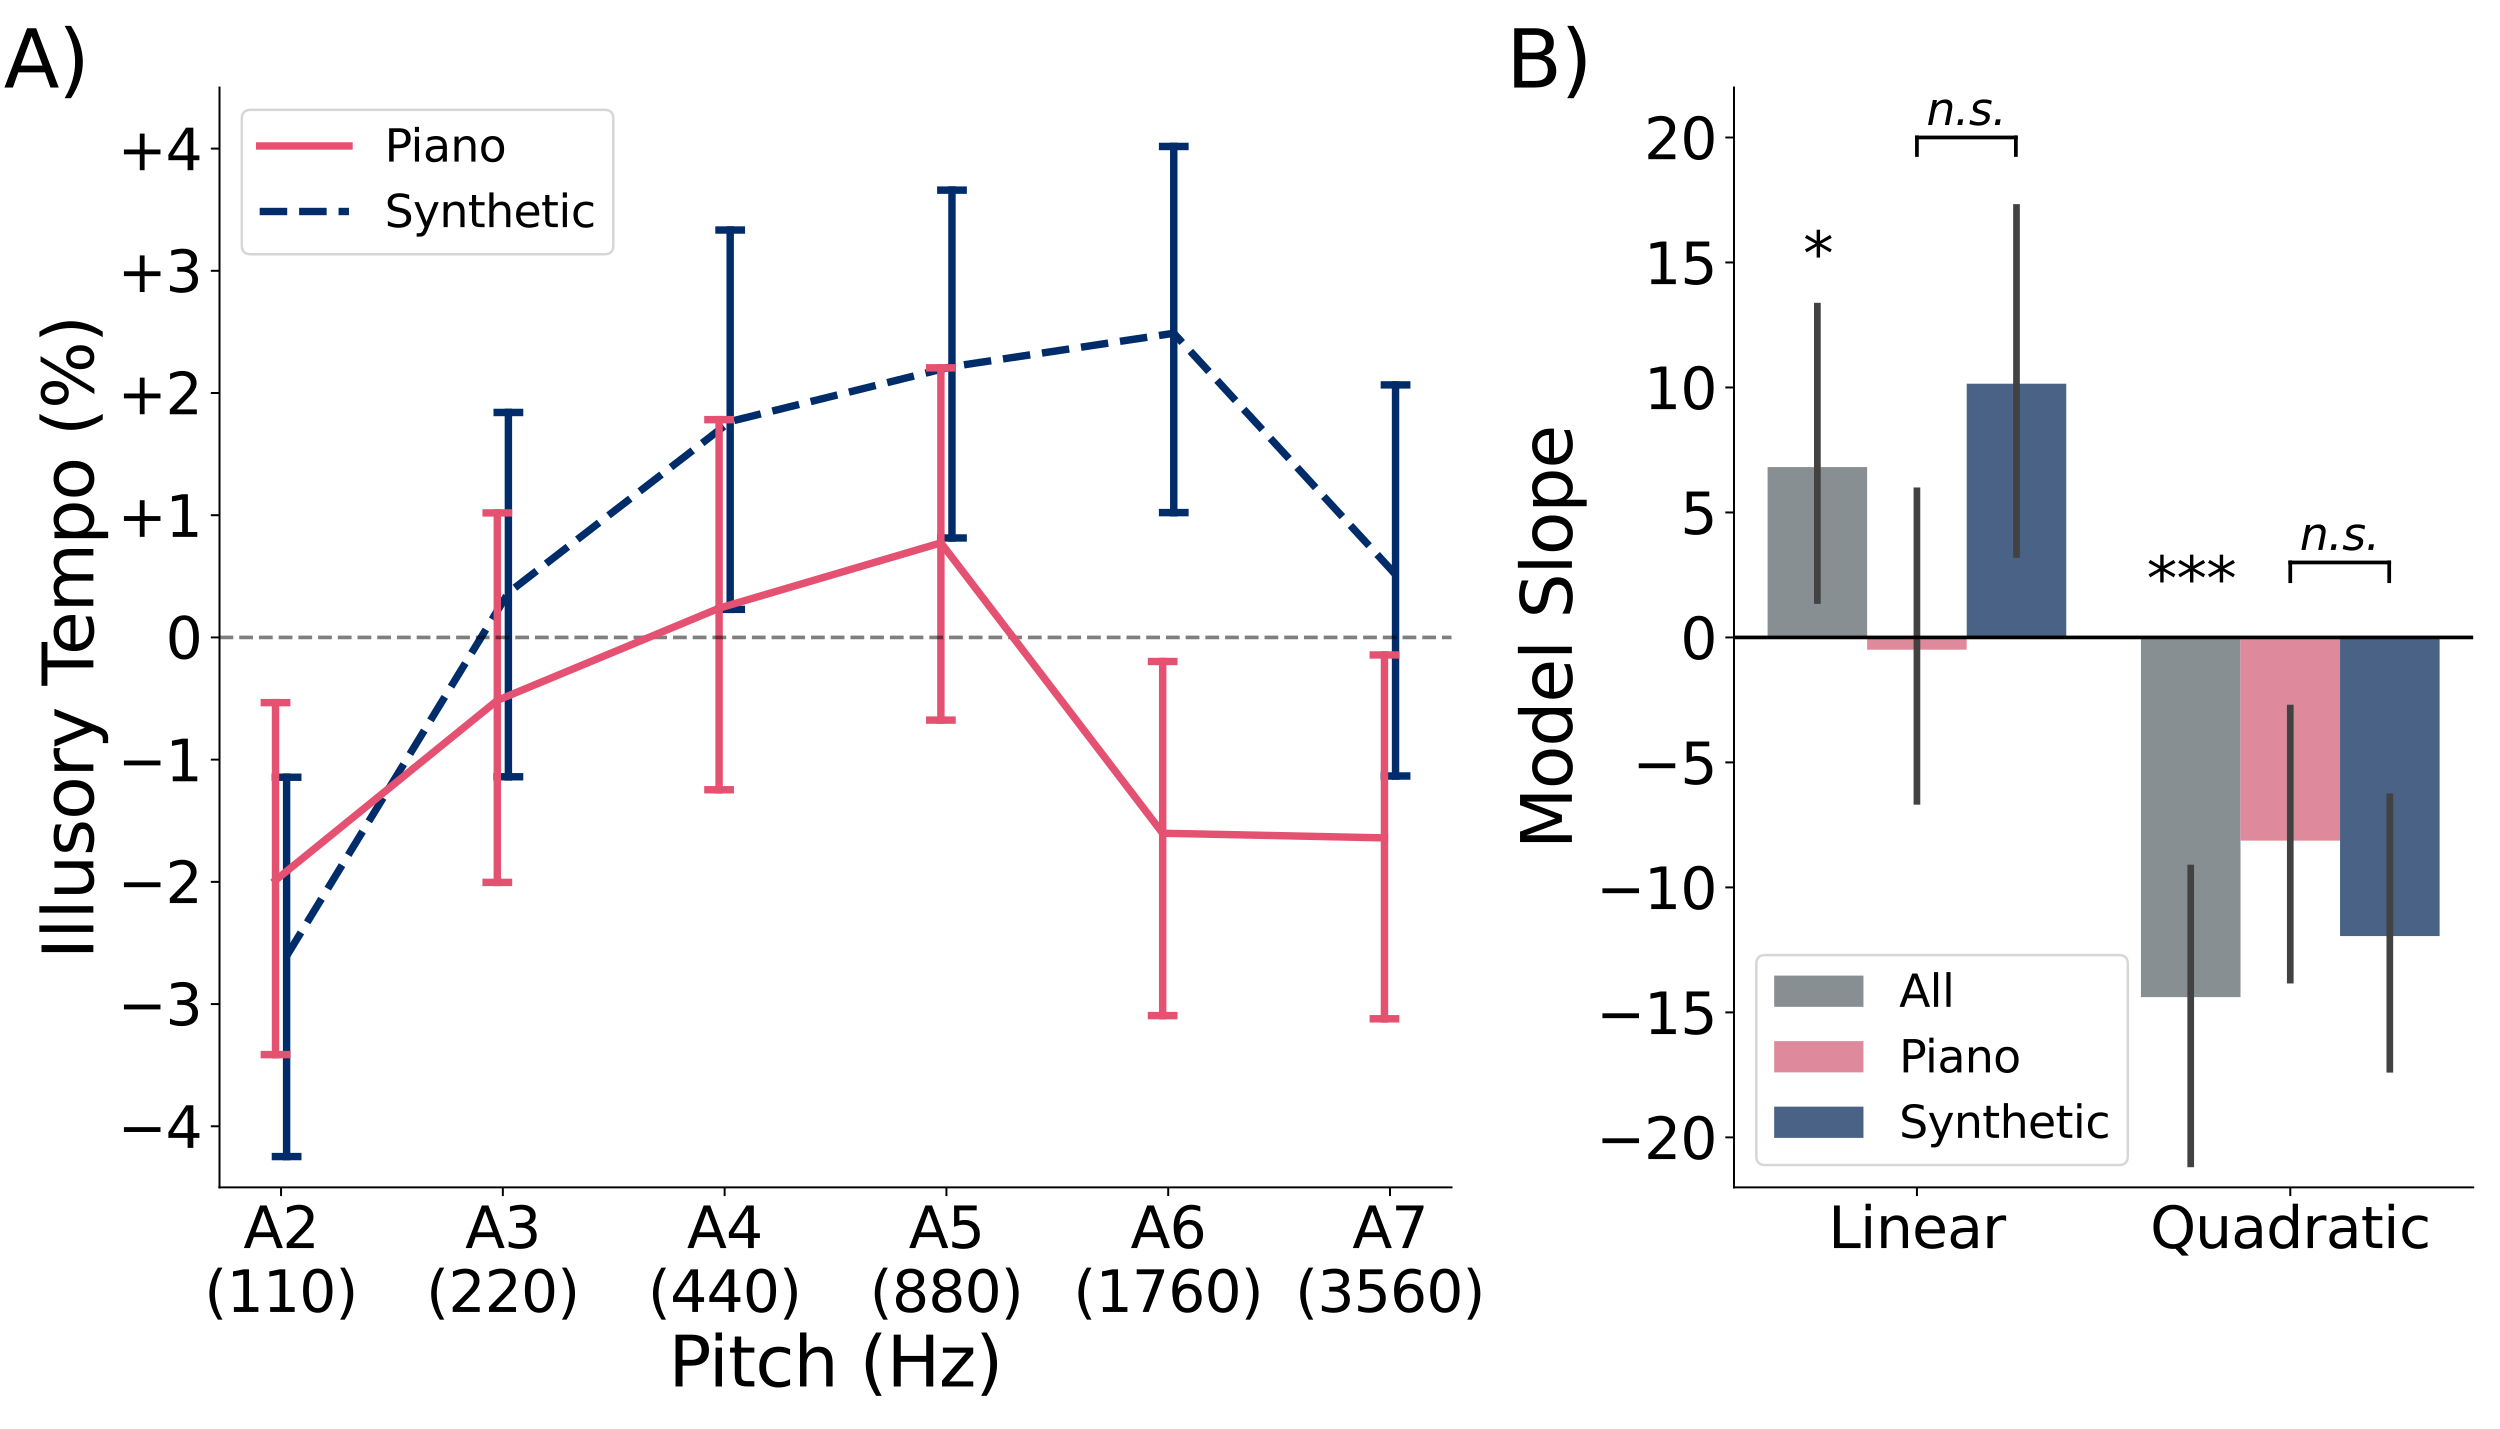 <?xml version="1.0" encoding="utf-8" standalone="no"?>
<!DOCTYPE svg PUBLIC "-//W3C//DTD SVG 1.1//EN"
  "http://www.w3.org/Graphics/SVG/1.1/DTD/svg11.dtd">
<svg xmlns:xlink="http://www.w3.org/1999/xlink" width="1008pt" height="576pt" viewBox="0 0 1008 576" xmlns="http://www.w3.org/2000/svg" version="1.1">
 <defs>
  <style type="text/css">*{stroke-linejoin: round; stroke-linecap: butt}</style>
 </defs>
 <g id="figure_1">
  <g id="patch_1">
   <path d="M 0 576 
L 1008 576 
L 1008 0 
L 0 0 
z
" style="fill: #ffffff"/>
  </g>
  <g id="axes_1">
   <g id="patch_2">
    <path d="M 88.506 478.744 
L 585.264 478.744 
L 585.264 35.28 
L 88.506 35.28 
z
" style="fill: #ffffff"/>
   </g>
   <g id="line2d_1">
    <path d="M 115.557 385.444 
L 204.983 238.971 
L 294.408 169.941 
L 383.833 147.812 
L 473.258 134.369 
L 562.684 231.65 
" clip-path="url(#p91f07d9243)" style="fill: none; stroke-dasharray: 11.1,4.8; stroke-dashoffset: 0; stroke: #002c6a; stroke-width: 3"/>
   </g>
   <g id="LineCollection_1">
    <path d="M 115.557 466.327 
L 115.557 313.384 
" clip-path="url(#p91f07d9243)" style="fill: none; stroke: #002c6a; stroke-width: 3; stroke-linecap: square"/>
    <path d="M 204.983 313.194 
L 204.983 166.301 
" clip-path="url(#p91f07d9243)" style="fill: none; stroke: #002c6a; stroke-width: 3; stroke-linecap: square"/>
    <path d="M 294.408 245.693 
L 294.408 92.752 
" clip-path="url(#p91f07d9243)" style="fill: none; stroke: #002c6a; stroke-width: 3; stroke-linecap: square"/>
    <path d="M 383.833 216.911 
L 383.833 76.656 
" clip-path="url(#p91f07d9243)" style="fill: none; stroke: #002c6a; stroke-width: 3; stroke-linecap: square"/>
    <path d="M 473.258 206.673 
L 473.258 59.059 
" clip-path="url(#p91f07d9243)" style="fill: none; stroke: #002c6a; stroke-width: 3; stroke-linecap: square"/>
    <path d="M 562.684 312.889 
L 562.684 155.189 
" clip-path="url(#p91f07d9243)" style="fill: none; stroke: #002c6a; stroke-width: 3; stroke-linecap: square"/>
   </g>
   <g id="line2d_2">
    <defs>
     <path id="m2a148c575a" d="M 6 0 
L -6 -0 
" style="stroke: #002c6a; stroke-width: 3"/>
    </defs>
    <g clip-path="url(#p91f07d9243)">
     <use xlink:href="#m2a148c575a" x="115.557" y="466.327" style="fill: #002c6a; stroke: #002c6a; stroke-width: 3"/>
     <use xlink:href="#m2a148c575a" x="204.983" y="313.194" style="fill: #002c6a; stroke: #002c6a; stroke-width: 3"/>
     <use xlink:href="#m2a148c575a" x="294.408" y="245.693" style="fill: #002c6a; stroke: #002c6a; stroke-width: 3"/>
     <use xlink:href="#m2a148c575a" x="383.833" y="216.911" style="fill: #002c6a; stroke: #002c6a; stroke-width: 3"/>
     <use xlink:href="#m2a148c575a" x="473.258" y="206.673" style="fill: #002c6a; stroke: #002c6a; stroke-width: 3"/>
     <use xlink:href="#m2a148c575a" x="562.684" y="312.889" style="fill: #002c6a; stroke: #002c6a; stroke-width: 3"/>
    </g>
   </g>
   <g id="line2d_3">
    <g clip-path="url(#p91f07d9243)">
     <use xlink:href="#m2a148c575a" x="115.557" y="313.384" style="fill: #002c6a; stroke: #002c6a; stroke-width: 3"/>
     <use xlink:href="#m2a148c575a" x="204.983" y="166.301" style="fill: #002c6a; stroke: #002c6a; stroke-width: 3"/>
     <use xlink:href="#m2a148c575a" x="294.408" y="92.752" style="fill: #002c6a; stroke: #002c6a; stroke-width: 3"/>
     <use xlink:href="#m2a148c575a" x="383.833" y="76.656" style="fill: #002c6a; stroke: #002c6a; stroke-width: 3"/>
     <use xlink:href="#m2a148c575a" x="473.258" y="59.059" style="fill: #002c6a; stroke: #002c6a; stroke-width: 3"/>
     <use xlink:href="#m2a148c575a" x="562.684" y="155.189" style="fill: #002c6a; stroke: #002c6a; stroke-width: 3"/>
    </g>
   </g>
   <g id="line2d_4"/>
   <g id="matplotlib.axis_1">
    <g id="xtick_1">
     <g id="line2d_5">
      <defs>
       <path id="m7adbbd55f6" d="M 0 0 
L 0 3.5 
" style="stroke: #000000; stroke-width: 0.8"/>
      </defs>
      <g>
       <use xlink:href="#m7adbbd55f6" x="113.322" y="478.744" style="stroke: #000000; stroke-width: 0.8"/>
      </g>
     </g>
     <g id="text_1">
      <!-- A2 -->
      <g transform="translate(98.138 503.22) scale(0.23 -0.23)">
       <defs>
        <path id="DejaVuSans-41" d="M 2188 4044 
L 1331 1722 
L 3047 1722 
L 2188 4044 
z
M 1831 4666 
L 2547 4666 
L 4325 0 
L 3669 0 
L 3244 1197 
L 1141 1197 
L 716 0 
L 50 0 
L 1831 4666 
z
" transform="scale(0.016)"/>
        <path id="DejaVuSans-32" d="M 1228 531 
L 3431 531 
L 3431 0 
L 469 0 
L 469 531 
Q 828 903 1448 1529 
Q 2069 2156 2228 2338 
Q 2531 2678 2651 2914 
Q 2772 3150 2772 3378 
Q 2772 3750 2511 3984 
Q 2250 4219 1831 4219 
Q 1534 4219 1204 4116 
Q 875 4013 500 3803 
L 500 4441 
Q 881 4594 1212 4672 
Q 1544 4750 1819 4750 
Q 2544 4750 2975 4387 
Q 3406 4025 3406 3419 
Q 3406 3131 3298 2873 
Q 3191 2616 2906 2266 
Q 2828 2175 2409 1742 
Q 1991 1309 1228 531 
z
" transform="scale(0.016)"/>
       </defs>
       <use xlink:href="#DejaVuSans-41"/>
       <use xlink:href="#DejaVuSans-32" x="68.408"/>
      </g>
      <!-- (110) -->
      <g transform="translate(82.397 528.975) scale(0.23 -0.23)">
       <defs>
        <path id="DejaVuSans-28" d="M 1984 4856 
Q 1566 4138 1362 3434 
Q 1159 2731 1159 2009 
Q 1159 1288 1364 580 
Q 1569 -128 1984 -844 
L 1484 -844 
Q 1016 -109 783 600 
Q 550 1309 550 2009 
Q 550 2706 781 3412 
Q 1013 4119 1484 4856 
L 1984 4856 
z
" transform="scale(0.016)"/>
        <path id="DejaVuSans-31" d="M 794 531 
L 1825 531 
L 1825 4091 
L 703 3866 
L 703 4441 
L 1819 4666 
L 2450 4666 
L 2450 531 
L 3481 531 
L 3481 0 
L 794 0 
L 794 531 
z
" transform="scale(0.016)"/>
        <path id="DejaVuSans-30" d="M 2034 4250 
Q 1547 4250 1301 3770 
Q 1056 3291 1056 2328 
Q 1056 1369 1301 889 
Q 1547 409 2034 409 
Q 2525 409 2770 889 
Q 3016 1369 3016 2328 
Q 3016 3291 2770 3770 
Q 2525 4250 2034 4250 
z
M 2034 4750 
Q 2819 4750 3233 4129 
Q 3647 3509 3647 2328 
Q 3647 1150 3233 529 
Q 2819 -91 2034 -91 
Q 1250 -91 836 529 
Q 422 1150 422 2328 
Q 422 3509 836 4129 
Q 1250 4750 2034 4750 
z
" transform="scale(0.016)"/>
        <path id="DejaVuSans-29" d="M 513 4856 
L 1013 4856 
Q 1481 4119 1714 3412 
Q 1947 2706 1947 2009 
Q 1947 1309 1714 600 
Q 1481 -109 1013 -844 
L 513 -844 
Q 928 -128 1133 580 
Q 1338 1288 1338 2009 
Q 1338 2731 1133 3434 
Q 928 4138 513 4856 
z
" transform="scale(0.016)"/>
       </defs>
       <use xlink:href="#DejaVuSans-28"/>
       <use xlink:href="#DejaVuSans-31" x="39.014"/>
       <use xlink:href="#DejaVuSans-31" x="102.637"/>
       <use xlink:href="#DejaVuSans-30" x="166.26"/>
       <use xlink:href="#DejaVuSans-29" x="229.883"/>
      </g>
     </g>
    </g>
    <g id="xtick_2">
     <g id="line2d_6">
      <g>
       <use xlink:href="#m7adbbd55f6" x="202.747" y="478.744" style="stroke: #000000; stroke-width: 0.8"/>
      </g>
     </g>
     <g id="text_2">
      <!-- A3 -->
      <g transform="translate(187.563 503.22) scale(0.23 -0.23)">
       <defs>
        <path id="DejaVuSans-33" d="M 2597 2516 
Q 3050 2419 3304 2112 
Q 3559 1806 3559 1356 
Q 3559 666 3084 287 
Q 2609 -91 1734 -91 
Q 1441 -91 1130 -33 
Q 819 25 488 141 
L 488 750 
Q 750 597 1062 519 
Q 1375 441 1716 441 
Q 2309 441 2620 675 
Q 2931 909 2931 1356 
Q 2931 1769 2642 2001 
Q 2353 2234 1838 2234 
L 1294 2234 
L 1294 2753 
L 1863 2753 
Q 2328 2753 2575 2939 
Q 2822 3125 2822 3475 
Q 2822 3834 2567 4026 
Q 2313 4219 1838 4219 
Q 1578 4219 1281 4162 
Q 984 4106 628 3988 
L 628 4550 
Q 988 4650 1302 4700 
Q 1616 4750 1894 4750 
Q 2613 4750 3031 4423 
Q 3450 4097 3450 3541 
Q 3450 3153 3228 2886 
Q 3006 2619 2597 2516 
z
" transform="scale(0.016)"/>
       </defs>
       <use xlink:href="#DejaVuSans-41"/>
       <use xlink:href="#DejaVuSans-33" x="68.408"/>
      </g>
      <!-- (220) -->
      <g transform="translate(171.823 528.975) scale(0.23 -0.23)">
       <use xlink:href="#DejaVuSans-28"/>
       <use xlink:href="#DejaVuSans-32" x="39.014"/>
       <use xlink:href="#DejaVuSans-32" x="102.637"/>
       <use xlink:href="#DejaVuSans-30" x="166.26"/>
       <use xlink:href="#DejaVuSans-29" x="229.883"/>
      </g>
     </g>
    </g>
    <g id="xtick_3">
     <g id="line2d_7">
      <g>
       <use xlink:href="#m7adbbd55f6" x="292.172" y="478.744" style="stroke: #000000; stroke-width: 0.8"/>
      </g>
     </g>
     <g id="text_3">
      <!-- A4 -->
      <g transform="translate(276.989 503.22) scale(0.23 -0.23)">
       <defs>
        <path id="DejaVuSans-34" d="M 2419 4116 
L 825 1625 
L 2419 1625 
L 2419 4116 
z
M 2253 4666 
L 3047 4666 
L 3047 1625 
L 3713 1625 
L 3713 1100 
L 3047 1100 
L 3047 0 
L 2419 0 
L 2419 1100 
L 313 1100 
L 313 1709 
L 2253 4666 
z
" transform="scale(0.016)"/>
       </defs>
       <use xlink:href="#DejaVuSans-41"/>
       <use xlink:href="#DejaVuSans-34" x="68.408"/>
      </g>
      <!-- (440) -->
      <g transform="translate(261.248 528.975) scale(0.23 -0.23)">
       <use xlink:href="#DejaVuSans-28"/>
       <use xlink:href="#DejaVuSans-34" x="39.014"/>
       <use xlink:href="#DejaVuSans-34" x="102.637"/>
       <use xlink:href="#DejaVuSans-30" x="166.26"/>
       <use xlink:href="#DejaVuSans-29" x="229.883"/>
      </g>
     </g>
    </g>
    <g id="xtick_4">
     <g id="line2d_8">
      <g>
       <use xlink:href="#m7adbbd55f6" x="381.598" y="478.744" style="stroke: #000000; stroke-width: 0.8"/>
      </g>
     </g>
     <g id="text_4">
      <!-- A5 -->
      <g transform="translate(366.414 503.22) scale(0.23 -0.23)">
       <defs>
        <path id="DejaVuSans-35" d="M 691 4666 
L 3169 4666 
L 3169 4134 
L 1269 4134 
L 1269 2991 
Q 1406 3038 1543 3061 
Q 1681 3084 1819 3084 
Q 2600 3084 3056 2656 
Q 3513 2228 3513 1497 
Q 3513 744 3044 326 
Q 2575 -91 1722 -91 
Q 1428 -91 1123 -41 
Q 819 9 494 109 
L 494 744 
Q 775 591 1075 516 
Q 1375 441 1709 441 
Q 2250 441 2565 725 
Q 2881 1009 2881 1497 
Q 2881 1984 2565 2268 
Q 2250 2553 1709 2553 
Q 1456 2553 1204 2497 
Q 953 2441 691 2322 
L 691 4666 
z
" transform="scale(0.016)"/>
       </defs>
       <use xlink:href="#DejaVuSans-41"/>
       <use xlink:href="#DejaVuSans-35" x="68.408"/>
      </g>
      <!-- (880) -->
      <g transform="translate(350.673 528.975) scale(0.23 -0.23)">
       <defs>
        <path id="DejaVuSans-38" d="M 2034 2216 
Q 1584 2216 1326 1975 
Q 1069 1734 1069 1313 
Q 1069 891 1326 650 
Q 1584 409 2034 409 
Q 2484 409 2743 651 
Q 3003 894 3003 1313 
Q 3003 1734 2745 1975 
Q 2488 2216 2034 2216 
z
M 1403 2484 
Q 997 2584 770 2862 
Q 544 3141 544 3541 
Q 544 4100 942 4425 
Q 1341 4750 2034 4750 
Q 2731 4750 3128 4425 
Q 3525 4100 3525 3541 
Q 3525 3141 3298 2862 
Q 3072 2584 2669 2484 
Q 3125 2378 3379 2068 
Q 3634 1759 3634 1313 
Q 3634 634 3220 271 
Q 2806 -91 2034 -91 
Q 1263 -91 848 271 
Q 434 634 434 1313 
Q 434 1759 690 2068 
Q 947 2378 1403 2484 
z
M 1172 3481 
Q 1172 3119 1398 2916 
Q 1625 2713 2034 2713 
Q 2441 2713 2670 2916 
Q 2900 3119 2900 3481 
Q 2900 3844 2670 4047 
Q 2441 4250 2034 4250 
Q 1625 4250 1398 4047 
Q 1172 3844 1172 3481 
z
" transform="scale(0.016)"/>
       </defs>
       <use xlink:href="#DejaVuSans-28"/>
       <use xlink:href="#DejaVuSans-38" x="39.014"/>
       <use xlink:href="#DejaVuSans-38" x="102.637"/>
       <use xlink:href="#DejaVuSans-30" x="166.26"/>
       <use xlink:href="#DejaVuSans-29" x="229.883"/>
      </g>
     </g>
    </g>
    <g id="xtick_5">
     <g id="line2d_9">
      <g>
       <use xlink:href="#m7adbbd55f6" x="471.023" y="478.744" style="stroke: #000000; stroke-width: 0.8"/>
      </g>
     </g>
     <g id="text_5">
      <!-- A6 -->
      <g transform="translate(455.839 503.22) scale(0.23 -0.23)">
       <defs>
        <path id="DejaVuSans-36" d="M 2113 2584 
Q 1688 2584 1439 2293 
Q 1191 2003 1191 1497 
Q 1191 994 1439 701 
Q 1688 409 2113 409 
Q 2538 409 2786 701 
Q 3034 994 3034 1497 
Q 3034 2003 2786 2293 
Q 2538 2584 2113 2584 
z
M 3366 4563 
L 3366 3988 
Q 3128 4100 2886 4159 
Q 2644 4219 2406 4219 
Q 1781 4219 1451 3797 
Q 1122 3375 1075 2522 
Q 1259 2794 1537 2939 
Q 1816 3084 2150 3084 
Q 2853 3084 3261 2657 
Q 3669 2231 3669 1497 
Q 3669 778 3244 343 
Q 2819 -91 2113 -91 
Q 1303 -91 875 529 
Q 447 1150 447 2328 
Q 447 3434 972 4092 
Q 1497 4750 2381 4750 
Q 2619 4750 2861 4703 
Q 3103 4656 3366 4563 
z
" transform="scale(0.016)"/>
       </defs>
       <use xlink:href="#DejaVuSans-41"/>
       <use xlink:href="#DejaVuSans-36" x="68.408"/>
      </g>
      <!-- (1760) -->
      <g transform="translate(432.782 528.975) scale(0.23 -0.23)">
       <defs>
        <path id="DejaVuSans-37" d="M 525 4666 
L 3525 4666 
L 3525 4397 
L 1831 0 
L 1172 0 
L 2766 4134 
L 525 4134 
L 525 4666 
z
" transform="scale(0.016)"/>
       </defs>
       <use xlink:href="#DejaVuSans-28"/>
       <use xlink:href="#DejaVuSans-31" x="39.014"/>
       <use xlink:href="#DejaVuSans-37" x="102.637"/>
       <use xlink:href="#DejaVuSans-36" x="166.26"/>
       <use xlink:href="#DejaVuSans-30" x="229.883"/>
       <use xlink:href="#DejaVuSans-29" x="293.506"/>
      </g>
     </g>
    </g>
    <g id="xtick_6">
     <g id="line2d_10">
      <g>
       <use xlink:href="#m7adbbd55f6" x="560.448" y="478.744" style="stroke: #000000; stroke-width: 0.8"/>
      </g>
     </g>
     <g id="text_6">
      <!-- A7 -->
      <g transform="translate(545.265 503.22) scale(0.23 -0.23)">
       <use xlink:href="#DejaVuSans-41"/>
       <use xlink:href="#DejaVuSans-37" x="68.408"/>
      </g>
      <!-- (3560) -->
      <g transform="translate(522.207 528.975) scale(0.23 -0.23)">
       <use xlink:href="#DejaVuSans-28"/>
       <use xlink:href="#DejaVuSans-33" x="39.014"/>
       <use xlink:href="#DejaVuSans-35" x="102.637"/>
       <use xlink:href="#DejaVuSans-36" x="166.26"/>
       <use xlink:href="#DejaVuSans-30" x="229.883"/>
       <use xlink:href="#DejaVuSans-29" x="293.506"/>
      </g>
     </g>
    </g>
    <g id="text_7">
     <!-- Pitch (Hz) -->
     <g transform="translate(269.56 559.034) scale(0.28 -0.28)">
      <defs>
       <path id="DejaVuSans-50" d="M 1259 4147 
L 1259 2394 
L 2053 2394 
Q 2494 2394 2734 2622 
Q 2975 2850 2975 3272 
Q 2975 3691 2734 3919 
Q 2494 4147 2053 4147 
L 1259 4147 
z
M 628 4666 
L 2053 4666 
Q 2838 4666 3239 4311 
Q 3641 3956 3641 3272 
Q 3641 2581 3239 2228 
Q 2838 1875 2053 1875 
L 1259 1875 
L 1259 0 
L 628 0 
L 628 4666 
z
" transform="scale(0.016)"/>
       <path id="DejaVuSans-69" d="M 603 3500 
L 1178 3500 
L 1178 0 
L 603 0 
L 603 3500 
z
M 603 4863 
L 1178 4863 
L 1178 4134 
L 603 4134 
L 603 4863 
z
" transform="scale(0.016)"/>
       <path id="DejaVuSans-74" d="M 1172 4494 
L 1172 3500 
L 2356 3500 
L 2356 3053 
L 1172 3053 
L 1172 1153 
Q 1172 725 1289 603 
Q 1406 481 1766 481 
L 2356 481 
L 2356 0 
L 1766 0 
Q 1100 0 847 248 
Q 594 497 594 1153 
L 594 3053 
L 172 3053 
L 172 3500 
L 594 3500 
L 594 4494 
L 1172 4494 
z
" transform="scale(0.016)"/>
       <path id="DejaVuSans-63" d="M 3122 3366 
L 3122 2828 
Q 2878 2963 2633 3030 
Q 2388 3097 2138 3097 
Q 1578 3097 1268 2742 
Q 959 2388 959 1747 
Q 959 1106 1268 751 
Q 1578 397 2138 397 
Q 2388 397 2633 464 
Q 2878 531 3122 666 
L 3122 134 
Q 2881 22 2623 -34 
Q 2366 -91 2075 -91 
Q 1284 -91 818 406 
Q 353 903 353 1747 
Q 353 2603 823 3093 
Q 1294 3584 2113 3584 
Q 2378 3584 2631 3529 
Q 2884 3475 3122 3366 
z
" transform="scale(0.016)"/>
       <path id="DejaVuSans-68" d="M 3513 2113 
L 3513 0 
L 2938 0 
L 2938 2094 
Q 2938 2591 2744 2837 
Q 2550 3084 2163 3084 
Q 1697 3084 1428 2787 
Q 1159 2491 1159 1978 
L 1159 0 
L 581 0 
L 581 4863 
L 1159 4863 
L 1159 2956 
Q 1366 3272 1645 3428 
Q 1925 3584 2291 3584 
Q 2894 3584 3203 3211 
Q 3513 2838 3513 2113 
z
" transform="scale(0.016)"/>
       <path id="DejaVuSans-20" transform="scale(0.016)"/>
       <path id="DejaVuSans-48" d="M 628 4666 
L 1259 4666 
L 1259 2753 
L 3553 2753 
L 3553 4666 
L 4184 4666 
L 4184 0 
L 3553 0 
L 3553 2222 
L 1259 2222 
L 1259 0 
L 628 0 
L 628 4666 
z
" transform="scale(0.016)"/>
       <path id="DejaVuSans-7a" d="M 353 3500 
L 3084 3500 
L 3084 2975 
L 922 459 
L 3084 459 
L 3084 0 
L 275 0 
L 275 525 
L 2438 3041 
L 353 3041 
L 353 3500 
z
" transform="scale(0.016)"/>
      </defs>
      <use xlink:href="#DejaVuSans-50"/>
      <use xlink:href="#DejaVuSans-69" x="58.053"/>
      <use xlink:href="#DejaVuSans-74" x="85.836"/>
      <use xlink:href="#DejaVuSans-63" x="125.045"/>
      <use xlink:href="#DejaVuSans-68" x="180.025"/>
      <use xlink:href="#DejaVuSans-20" x="243.404"/>
      <use xlink:href="#DejaVuSans-28" x="275.191"/>
      <use xlink:href="#DejaVuSans-48" x="314.205"/>
      <use xlink:href="#DejaVuSans-7a" x="389.4"/>
      <use xlink:href="#DejaVuSans-29" x="441.891"/>
     </g>
    </g>
   </g>
   <g id="matplotlib.axis_2">
    <g id="ytick_1">
     <g id="line2d_11">
      <defs>
       <path id="m64bf6233cd" d="M 0 0 
L -3.5 0 
" style="stroke: #000000; stroke-width: 0.8"/>
      </defs>
      <g>
       <use xlink:href="#m64bf6233cd" x="88.506" y="454.107" style="stroke: #000000; stroke-width: 0.8"/>
      </g>
     </g>
     <g id="text_8">
      <!-- $-4$ -->
      <g transform="translate(47.466 462.845) scale(0.23 -0.23)">
       <defs>
        <path id="DejaVuSans-2212" d="M 678 2272 
L 4684 2272 
L 4684 1741 
L 678 1741 
L 678 2272 
z
" transform="scale(0.016)"/>
       </defs>
       <use xlink:href="#DejaVuSans-2212" transform="translate(0 0.094)"/>
       <use xlink:href="#DejaVuSans-34" transform="translate(83.789 0.094)"/>
      </g>
     </g>
    </g>
    <g id="ytick_2">
     <g id="line2d_12">
      <g>
       <use xlink:href="#m64bf6233cd" x="88.506" y="404.833" style="stroke: #000000; stroke-width: 0.8"/>
      </g>
     </g>
     <g id="text_9">
      <!-- $-3$ -->
      <g transform="translate(47.466 413.572) scale(0.23 -0.23)">
       <use xlink:href="#DejaVuSans-2212" transform="translate(0 0.781)"/>
       <use xlink:href="#DejaVuSans-33" transform="translate(83.789 0.781)"/>
      </g>
     </g>
    </g>
    <g id="ytick_3">
     <g id="line2d_13">
      <g>
       <use xlink:href="#m64bf6233cd" x="88.506" y="355.56" style="stroke: #000000; stroke-width: 0.8"/>
      </g>
     </g>
     <g id="text_10">
      <!-- $-2$ -->
      <g transform="translate(47.466 364.298) scale(0.23 -0.23)">
       <use xlink:href="#DejaVuSans-2212" transform="translate(0 0.781)"/>
       <use xlink:href="#DejaVuSans-32" transform="translate(83.789 0.781)"/>
      </g>
     </g>
    </g>
    <g id="ytick_4">
     <g id="line2d_14">
      <g>
       <use xlink:href="#m64bf6233cd" x="88.506" y="306.286" style="stroke: #000000; stroke-width: 0.8"/>
      </g>
     </g>
     <g id="text_11">
      <!-- $-1$ -->
      <g transform="translate(47.466 315.024) scale(0.23 -0.23)">
       <use xlink:href="#DejaVuSans-2212" transform="translate(0 0.094)"/>
       <use xlink:href="#DejaVuSans-31" transform="translate(83.789 0.094)"/>
      </g>
     </g>
    </g>
    <g id="ytick_5">
     <g id="line2d_15">
      <g>
       <use xlink:href="#m64bf6233cd" x="88.506" y="257.012" style="stroke: #000000; stroke-width: 0.8"/>
      </g>
     </g>
     <g id="text_12">
      <!-- $0$ -->
      <g transform="translate(66.786 265.75) scale(0.23 -0.23)">
       <use xlink:href="#DejaVuSans-30" transform="translate(0 0.781)"/>
      </g>
     </g>
    </g>
    <g id="ytick_6">
     <g id="line2d_16">
      <g>
       <use xlink:href="#m64bf6233cd" x="88.506" y="207.738" style="stroke: #000000; stroke-width: 0.8"/>
      </g>
     </g>
     <g id="text_13">
      <!-- $+1$ -->
      <g transform="translate(47.466 216.476) scale(0.23 -0.23)">
       <defs>
        <path id="DejaVuSans-2b" d="M 2944 4013 
L 2944 2272 
L 4684 2272 
L 4684 1741 
L 2944 1741 
L 2944 0 
L 2419 0 
L 2419 1741 
L 678 1741 
L 678 2272 
L 2419 2272 
L 2419 4013 
L 2944 4013 
z
" transform="scale(0.016)"/>
       </defs>
       <use xlink:href="#DejaVuSans-2b" transform="translate(0 0.094)"/>
       <use xlink:href="#DejaVuSans-31" transform="translate(83.789 0.094)"/>
      </g>
     </g>
    </g>
    <g id="ytick_7">
     <g id="line2d_17">
      <g>
       <use xlink:href="#m64bf6233cd" x="88.506" y="158.464" style="stroke: #000000; stroke-width: 0.8"/>
      </g>
     </g>
     <g id="text_14">
      <!-- $+2$ -->
      <g transform="translate(47.466 167.203) scale(0.23 -0.23)">
       <use xlink:href="#DejaVuSans-2b" transform="translate(0 0.781)"/>
       <use xlink:href="#DejaVuSans-32" transform="translate(83.789 0.781)"/>
      </g>
     </g>
    </g>
    <g id="ytick_8">
     <g id="line2d_18">
      <g>
       <use xlink:href="#m64bf6233cd" x="88.506" y="109.191" style="stroke: #000000; stroke-width: 0.8"/>
      </g>
     </g>
     <g id="text_15">
      <!-- $+3$ -->
      <g transform="translate(47.466 117.929) scale(0.23 -0.23)">
       <use xlink:href="#DejaVuSans-2b" transform="translate(0 0.781)"/>
       <use xlink:href="#DejaVuSans-33" transform="translate(83.789 0.781)"/>
      </g>
     </g>
    </g>
    <g id="ytick_9">
     <g id="line2d_19">
      <g>
       <use xlink:href="#m64bf6233cd" x="88.506" y="59.917" style="stroke: #000000; stroke-width: 0.8"/>
      </g>
     </g>
     <g id="text_16">
      <!-- $+4$ -->
      <g transform="translate(47.466 68.655) scale(0.23 -0.23)">
       <use xlink:href="#DejaVuSans-2b" transform="translate(0 0.094)"/>
       <use xlink:href="#DejaVuSans-34" transform="translate(83.789 0.094)"/>
      </g>
     </g>
    </g>
    <g id="text_17">
     <!-- Illusory Tempo (%) -->
     <g transform="translate(37.643 386.696) rotate(-90) scale(0.28 -0.28)">
      <defs>
       <path id="DejaVuSans-49" d="M 628 4666 
L 1259 4666 
L 1259 0 
L 628 0 
L 628 4666 
z
" transform="scale(0.016)"/>
       <path id="DejaVuSans-6c" d="M 603 4863 
L 1178 4863 
L 1178 0 
L 603 0 
L 603 4863 
z
" transform="scale(0.016)"/>
       <path id="DejaVuSans-75" d="M 544 1381 
L 544 3500 
L 1119 3500 
L 1119 1403 
Q 1119 906 1312 657 
Q 1506 409 1894 409 
Q 2359 409 2629 706 
Q 2900 1003 2900 1516 
L 2900 3500 
L 3475 3500 
L 3475 0 
L 2900 0 
L 2900 538 
Q 2691 219 2414 64 
Q 2138 -91 1772 -91 
Q 1169 -91 856 284 
Q 544 659 544 1381 
z
M 1991 3584 
L 1991 3584 
z
" transform="scale(0.016)"/>
       <path id="DejaVuSans-73" d="M 2834 3397 
L 2834 2853 
Q 2591 2978 2328 3040 
Q 2066 3103 1784 3103 
Q 1356 3103 1142 2972 
Q 928 2841 928 2578 
Q 928 2378 1081 2264 
Q 1234 2150 1697 2047 
L 1894 2003 
Q 2506 1872 2764 1633 
Q 3022 1394 3022 966 
Q 3022 478 2636 193 
Q 2250 -91 1575 -91 
Q 1294 -91 989 -36 
Q 684 19 347 128 
L 347 722 
Q 666 556 975 473 
Q 1284 391 1588 391 
Q 1994 391 2212 530 
Q 2431 669 2431 922 
Q 2431 1156 2273 1281 
Q 2116 1406 1581 1522 
L 1381 1569 
Q 847 1681 609 1914 
Q 372 2147 372 2553 
Q 372 3047 722 3315 
Q 1072 3584 1716 3584 
Q 2034 3584 2315 3537 
Q 2597 3491 2834 3397 
z
" transform="scale(0.016)"/>
       <path id="DejaVuSans-6f" d="M 1959 3097 
Q 1497 3097 1228 2736 
Q 959 2375 959 1747 
Q 959 1119 1226 758 
Q 1494 397 1959 397 
Q 2419 397 2687 759 
Q 2956 1122 2956 1747 
Q 2956 2369 2687 2733 
Q 2419 3097 1959 3097 
z
M 1959 3584 
Q 2709 3584 3137 3096 
Q 3566 2609 3566 1747 
Q 3566 888 3137 398 
Q 2709 -91 1959 -91 
Q 1206 -91 779 398 
Q 353 888 353 1747 
Q 353 2609 779 3096 
Q 1206 3584 1959 3584 
z
" transform="scale(0.016)"/>
       <path id="DejaVuSans-72" d="M 2631 2963 
Q 2534 3019 2420 3045 
Q 2306 3072 2169 3072 
Q 1681 3072 1420 2755 
Q 1159 2438 1159 1844 
L 1159 0 
L 581 0 
L 581 3500 
L 1159 3500 
L 1159 2956 
Q 1341 3275 1631 3429 
Q 1922 3584 2338 3584 
Q 2397 3584 2469 3576 
Q 2541 3569 2628 3553 
L 2631 2963 
z
" transform="scale(0.016)"/>
       <path id="DejaVuSans-79" d="M 2059 -325 
Q 1816 -950 1584 -1140 
Q 1353 -1331 966 -1331 
L 506 -1331 
L 506 -850 
L 844 -850 
Q 1081 -850 1212 -737 
Q 1344 -625 1503 -206 
L 1606 56 
L 191 3500 
L 800 3500 
L 1894 763 
L 2988 3500 
L 3597 3500 
L 2059 -325 
z
" transform="scale(0.016)"/>
       <path id="DejaVuSans-54" d="M -19 4666 
L 3928 4666 
L 3928 4134 
L 2272 4134 
L 2272 0 
L 1638 0 
L 1638 4134 
L -19 4134 
L -19 4666 
z
" transform="scale(0.016)"/>
       <path id="DejaVuSans-65" d="M 3597 1894 
L 3597 1613 
L 953 1613 
Q 991 1019 1311 708 
Q 1631 397 2203 397 
Q 2534 397 2845 478 
Q 3156 559 3463 722 
L 3463 178 
Q 3153 47 2828 -22 
Q 2503 -91 2169 -91 
Q 1331 -91 842 396 
Q 353 884 353 1716 
Q 353 2575 817 3079 
Q 1281 3584 2069 3584 
Q 2775 3584 3186 3129 
Q 3597 2675 3597 1894 
z
M 3022 2063 
Q 3016 2534 2758 2815 
Q 2500 3097 2075 3097 
Q 1594 3097 1305 2825 
Q 1016 2553 972 2059 
L 3022 2063 
z
" transform="scale(0.016)"/>
       <path id="DejaVuSans-6d" d="M 3328 2828 
Q 3544 3216 3844 3400 
Q 4144 3584 4550 3584 
Q 5097 3584 5394 3201 
Q 5691 2819 5691 2113 
L 5691 0 
L 5113 0 
L 5113 2094 
Q 5113 2597 4934 2840 
Q 4756 3084 4391 3084 
Q 3944 3084 3684 2787 
Q 3425 2491 3425 1978 
L 3425 0 
L 2847 0 
L 2847 2094 
Q 2847 2600 2669 2842 
Q 2491 3084 2119 3084 
Q 1678 3084 1418 2786 
Q 1159 2488 1159 1978 
L 1159 0 
L 581 0 
L 581 3500 
L 1159 3500 
L 1159 2956 
Q 1356 3278 1631 3431 
Q 1906 3584 2284 3584 
Q 2666 3584 2933 3390 
Q 3200 3197 3328 2828 
z
" transform="scale(0.016)"/>
       <path id="DejaVuSans-70" d="M 1159 525 
L 1159 -1331 
L 581 -1331 
L 581 3500 
L 1159 3500 
L 1159 2969 
Q 1341 3281 1617 3432 
Q 1894 3584 2278 3584 
Q 2916 3584 3314 3078 
Q 3713 2572 3713 1747 
Q 3713 922 3314 415 
Q 2916 -91 2278 -91 
Q 1894 -91 1617 61 
Q 1341 213 1159 525 
z
M 3116 1747 
Q 3116 2381 2855 2742 
Q 2594 3103 2138 3103 
Q 1681 3103 1420 2742 
Q 1159 2381 1159 1747 
Q 1159 1113 1420 752 
Q 1681 391 2138 391 
Q 2594 391 2855 752 
Q 3116 1113 3116 1747 
z
" transform="scale(0.016)"/>
       <path id="DejaVuSans-25" d="M 4653 2053 
Q 4381 2053 4226 1822 
Q 4072 1591 4072 1178 
Q 4072 772 4226 539 
Q 4381 306 4653 306 
Q 4919 306 5073 539 
Q 5228 772 5228 1178 
Q 5228 1588 5073 1820 
Q 4919 2053 4653 2053 
z
M 4653 2450 
Q 5147 2450 5437 2106 
Q 5728 1763 5728 1178 
Q 5728 594 5436 251 
Q 5144 -91 4653 -91 
Q 4153 -91 3862 251 
Q 3572 594 3572 1178 
Q 3572 1766 3864 2108 
Q 4156 2450 4653 2450 
z
M 1428 4353 
Q 1159 4353 1004 4120 
Q 850 3888 850 3481 
Q 850 3069 1003 2837 
Q 1156 2606 1428 2606 
Q 1700 2606 1854 2837 
Q 2009 3069 2009 3481 
Q 2009 3884 1853 4118 
Q 1697 4353 1428 4353 
z
M 4250 4750 
L 4750 4750 
L 1831 -91 
L 1331 -91 
L 4250 4750 
z
M 1428 4750 
Q 1922 4750 2215 4408 
Q 2509 4066 2509 3481 
Q 2509 2891 2217 2550 
Q 1925 2209 1428 2209 
Q 931 2209 642 2551 
Q 353 2894 353 3481 
Q 353 4063 643 4406 
Q 934 4750 1428 4750 
z
" transform="scale(0.016)"/>
      </defs>
      <use xlink:href="#DejaVuSans-49"/>
      <use xlink:href="#DejaVuSans-6c" x="29.492"/>
      <use xlink:href="#DejaVuSans-6c" x="57.275"/>
      <use xlink:href="#DejaVuSans-75" x="85.059"/>
      <use xlink:href="#DejaVuSans-73" x="148.438"/>
      <use xlink:href="#DejaVuSans-6f" x="200.537"/>
      <use xlink:href="#DejaVuSans-72" x="261.719"/>
      <use xlink:href="#DejaVuSans-79" x="302.832"/>
      <use xlink:href="#DejaVuSans-20" x="362.012"/>
      <use xlink:href="#DejaVuSans-54" x="393.799"/>
      <use xlink:href="#DejaVuSans-65" x="437.883"/>
      <use xlink:href="#DejaVuSans-6d" x="499.406"/>
      <use xlink:href="#DejaVuSans-70" x="596.818"/>
      <use xlink:href="#DejaVuSans-6f" x="660.295"/>
      <use xlink:href="#DejaVuSans-20" x="721.477"/>
      <use xlink:href="#DejaVuSans-28" x="753.264"/>
      <use xlink:href="#DejaVuSans-25" x="792.277"/>
      <use xlink:href="#DejaVuSans-29" x="887.297"/>
     </g>
    </g>
   </g>
   <g id="LineCollection_2">
    <path d="M 111.086 425.214 
L 111.086 283.299 
" clip-path="url(#p91f07d9243)" style="fill: none; stroke: #e45171; stroke-width: 3; stroke-linecap: square"/>
    <path d="M 200.511 355.781 
L 200.511 206.797 
" clip-path="url(#p91f07d9243)" style="fill: none; stroke: #e45171; stroke-width: 3; stroke-linecap: square"/>
    <path d="M 289.937 318.434 
L 289.937 169.203 
" clip-path="url(#p91f07d9243)" style="fill: none; stroke: #e45171; stroke-width: 3; stroke-linecap: square"/>
    <path d="M 379.362 290.349 
L 379.362 148.322 
" clip-path="url(#p91f07d9243)" style="fill: none; stroke: #e45171; stroke-width: 3; stroke-linecap: square"/>
    <path d="M 468.787 409.489 
L 468.787 266.72 
" clip-path="url(#p91f07d9243)" style="fill: none; stroke: #e45171; stroke-width: 3; stroke-linecap: square"/>
    <path d="M 558.213 410.778 
L 558.213 264.088 
" clip-path="url(#p91f07d9243)" style="fill: none; stroke: #e45171; stroke-width: 3; stroke-linecap: square"/>
   </g>
   <g id="line2d_20">
    <defs>
     <path id="m1c5166b52b" d="M 6 0 
L -6 -0 
" style="stroke: #e45171; stroke-width: 3"/>
    </defs>
    <g clip-path="url(#p91f07d9243)">
     <use xlink:href="#m1c5166b52b" x="111.086" y="425.214" style="fill: #e45171; stroke: #e45171; stroke-width: 3"/>
     <use xlink:href="#m1c5166b52b" x="200.511" y="355.781" style="fill: #e45171; stroke: #e45171; stroke-width: 3"/>
     <use xlink:href="#m1c5166b52b" x="289.937" y="318.434" style="fill: #e45171; stroke: #e45171; stroke-width: 3"/>
     <use xlink:href="#m1c5166b52b" x="379.362" y="290.349" style="fill: #e45171; stroke: #e45171; stroke-width: 3"/>
     <use xlink:href="#m1c5166b52b" x="468.787" y="409.489" style="fill: #e45171; stroke: #e45171; stroke-width: 3"/>
     <use xlink:href="#m1c5166b52b" x="558.213" y="410.778" style="fill: #e45171; stroke: #e45171; stroke-width: 3"/>
    </g>
   </g>
   <g id="line2d_21">
    <g clip-path="url(#p91f07d9243)">
     <use xlink:href="#m1c5166b52b" x="111.086" y="283.299" style="fill: #e45171; stroke: #e45171; stroke-width: 3"/>
     <use xlink:href="#m1c5166b52b" x="200.511" y="206.797" style="fill: #e45171; stroke: #e45171; stroke-width: 3"/>
     <use xlink:href="#m1c5166b52b" x="289.937" y="169.203" style="fill: #e45171; stroke: #e45171; stroke-width: 3"/>
     <use xlink:href="#m1c5166b52b" x="379.362" y="148.322" style="fill: #e45171; stroke: #e45171; stroke-width: 3"/>
     <use xlink:href="#m1c5166b52b" x="468.787" y="266.72" style="fill: #e45171; stroke: #e45171; stroke-width: 3"/>
     <use xlink:href="#m1c5166b52b" x="558.213" y="264.088" style="fill: #e45171; stroke: #e45171; stroke-width: 3"/>
    </g>
   </g>
   <g id="line2d_22">
    <path d="M 88.506 257.012 
L 585.264 257.012 
" clip-path="url(#p91f07d9243)" style="fill: none; stroke-dasharray: 5.55,2.4; stroke-dashoffset: 0; stroke: #000000; stroke-opacity: 0.5; stroke-width: 1.5"/>
   </g>
   <g id="line2d_23"/>
   <g id="patch_3">
    <path d="M 88.506 478.744 
L 88.506 35.28 
" style="fill: none; stroke: #000000; stroke-width: 0.8; stroke-linejoin: miter; stroke-linecap: square"/>
   </g>
   <g id="patch_4">
    <path d="M 88.506 478.744 
L 585.264 478.744 
" style="fill: none; stroke: #000000; stroke-width: 0.8; stroke-linejoin: miter; stroke-linecap: square"/>
   </g>
   <g id="line2d_24">
    <path d="M 111.086 354.92 
L 200.511 282.393 
L 289.937 245.217 
L 379.362 218.874 
L 468.787 335.967 
L 558.213 337.839 
" clip-path="url(#p91f07d9243)" style="fill: none; stroke: #e45171; stroke-width: 3; stroke-linecap: square"/>
   </g>
   <g id="text_18">
    <!-- A) -->
    <g transform="translate(1.54 35.28) scale(0.32 -0.32)">
     <use xlink:href="#DejaVuSans-41"/>
     <use xlink:href="#DejaVuSans-29" x="68.408"/>
    </g>
   </g>
   <g id="legend_1">
    <g id="patch_5">
     <path d="M 101.106 102.521 
L 243.689 102.521 
Q 247.289 102.521 247.289 98.921 
L 247.289 47.88 
Q 247.289 44.28 243.689 44.28 
L 101.106 44.28 
Q 97.506 44.28 97.506 47.88 
L 97.506 98.921 
Q 97.506 102.521 101.106 102.521 
z
" style="fill: #ffffff; opacity: 0.8; stroke: #cccccc; stroke-linejoin: miter"/>
    </g>
    <g id="line2d_25">
     <path d="M 104.706 58.857 
L 122.706 58.857 
L 140.706 58.857 
" style="fill: none; stroke: #e45171; stroke-width: 3; stroke-linecap: square"/>
    </g>
    <g id="text_19">
     <!-- Piano -->
     <g transform="translate(155.106 65.157) scale(0.18 -0.18)">
      <defs>
       <path id="DejaVuSans-61" d="M 2194 1759 
Q 1497 1759 1228 1600 
Q 959 1441 959 1056 
Q 959 750 1161 570 
Q 1363 391 1709 391 
Q 2188 391 2477 730 
Q 2766 1069 2766 1631 
L 2766 1759 
L 2194 1759 
z
M 3341 1997 
L 3341 0 
L 2766 0 
L 2766 531 
Q 2569 213 2275 61 
Q 1981 -91 1556 -91 
Q 1019 -91 701 211 
Q 384 513 384 1019 
Q 384 1609 779 1909 
Q 1175 2209 1959 2209 
L 2766 2209 
L 2766 2266 
Q 2766 2663 2505 2880 
Q 2244 3097 1772 3097 
Q 1472 3097 1187 3025 
Q 903 2953 641 2809 
L 641 3341 
Q 956 3463 1253 3523 
Q 1550 3584 1831 3584 
Q 2591 3584 2966 3190 
Q 3341 2797 3341 1997 
z
" transform="scale(0.016)"/>
       <path id="DejaVuSans-6e" d="M 3513 2113 
L 3513 0 
L 2938 0 
L 2938 2094 
Q 2938 2591 2744 2837 
Q 2550 3084 2163 3084 
Q 1697 3084 1428 2787 
Q 1159 2491 1159 1978 
L 1159 0 
L 581 0 
L 581 3500 
L 1159 3500 
L 1159 2956 
Q 1366 3272 1645 3428 
Q 1925 3584 2291 3584 
Q 2894 3584 3203 3211 
Q 3513 2838 3513 2113 
z
" transform="scale(0.016)"/>
      </defs>
      <use xlink:href="#DejaVuSans-50"/>
      <use xlink:href="#DejaVuSans-69" x="58.053"/>
      <use xlink:href="#DejaVuSans-61" x="85.836"/>
      <use xlink:href="#DejaVuSans-6e" x="147.115"/>
      <use xlink:href="#DejaVuSans-6f" x="210.494"/>
     </g>
    </g>
    <g id="line2d_26">
     <path d="M 104.706 85.278 
L 122.706 85.278 
L 140.706 85.278 
" style="fill: none; stroke-dasharray: 11.1,4.8; stroke-dashoffset: 0; stroke: #002c6a; stroke-width: 3"/>
    </g>
    <g id="text_20">
     <!-- Synthetic -->
     <g transform="translate(155.106 91.578) scale(0.18 -0.18)">
      <defs>
       <path id="DejaVuSans-53" d="M 3425 4513 
L 3425 3897 
Q 3066 4069 2747 4153 
Q 2428 4238 2131 4238 
Q 1616 4238 1336 4038 
Q 1056 3838 1056 3469 
Q 1056 3159 1242 3001 
Q 1428 2844 1947 2747 
L 2328 2669 
Q 3034 2534 3370 2195 
Q 3706 1856 3706 1288 
Q 3706 609 3251 259 
Q 2797 -91 1919 -91 
Q 1588 -91 1214 -16 
Q 841 59 441 206 
L 441 856 
Q 825 641 1194 531 
Q 1563 422 1919 422 
Q 2459 422 2753 634 
Q 3047 847 3047 1241 
Q 3047 1584 2836 1778 
Q 2625 1972 2144 2069 
L 1759 2144 
Q 1053 2284 737 2584 
Q 422 2884 422 3419 
Q 422 4038 858 4394 
Q 1294 4750 2059 4750 
Q 2388 4750 2728 4690 
Q 3069 4631 3425 4513 
z
" transform="scale(0.016)"/>
      </defs>
      <use xlink:href="#DejaVuSans-53"/>
      <use xlink:href="#DejaVuSans-79" x="63.477"/>
      <use xlink:href="#DejaVuSans-6e" x="122.656"/>
      <use xlink:href="#DejaVuSans-74" x="186.035"/>
      <use xlink:href="#DejaVuSans-68" x="225.244"/>
      <use xlink:href="#DejaVuSans-65" x="288.623"/>
      <use xlink:href="#DejaVuSans-74" x="350.146"/>
      <use xlink:href="#DejaVuSans-69" x="389.355"/>
      <use xlink:href="#DejaVuSans-63" x="417.139"/>
     </g>
    </g>
   </g>
  </g>
  <g id="axes_2">
   <g id="patch_6">
    <path d="M 699.145 478.744 
L 997.2 478.744 
L 997.2 35.28 
L 699.145 35.28 
z
" style="fill: #ffffff"/>
   </g>
   <g id="patch_7">
    <path d="M 712.693 257.012 
L 752.835 257.012 
L 752.835 188.324 
L 712.693 188.324 
z
" clip-path="url(#p2624c465a6)" style="fill: #60696f; opacity: 0.75"/>
   </g>
   <g id="patch_8">
    <path d="M 863.226 257.012 
L 903.368 257.012 
L 903.368 402.042 
L 863.226 402.042 
z
" clip-path="url(#p2624c465a6)" style="fill: #60696f; opacity: 0.75"/>
   </g>
   <g id="patch_9">
    <path d="M 752.835 257.012 
L 792.977 257.012 
L 792.977 261.949 
L 752.835 261.949 
z
" clip-path="url(#p2624c465a6)" style="fill: #d2637b; opacity: 0.75"/>
   </g>
   <g id="patch_10">
    <path d="M 903.368 257.012 
L 943.51 257.012 
L 943.51 338.946 
L 903.368 338.946 
z
" clip-path="url(#p2624c465a6)" style="fill: #d2637b; opacity: 0.75"/>
   </g>
   <g id="patch_11">
    <path d="M 792.977 257.012 
L 833.119 257.012 
L 833.119 154.714 
L 792.977 154.714 
z
" clip-path="url(#p2624c465a6)" style="fill: #0d2e5d; opacity: 0.75"/>
   </g>
   <g id="patch_12">
    <path d="M 943.51 257.012 
L 983.652 257.012 
L 983.652 377.421 
L 943.51 377.421 
z
" clip-path="url(#p2624c465a6)" style="fill: #0d2e5d; opacity: 0.75"/>
   </g>
   <g id="matplotlib.axis_3">
    <g id="xtick_7">
     <g id="line2d_27">
      <g>
       <use xlink:href="#m7adbbd55f6" x="772.906" y="478.744" style="stroke: #000000; stroke-width: 0.8"/>
      </g>
     </g>
     <g id="text_21">
      <!-- Linear -->
      <g transform="translate(737.165 503.22) scale(0.23 -0.23)">
       <defs>
        <path id="DejaVuSans-4c" d="M 628 4666 
L 1259 4666 
L 1259 531 
L 3531 531 
L 3531 0 
L 628 0 
L 628 4666 
z
" transform="scale(0.016)"/>
       </defs>
       <use xlink:href="#DejaVuSans-4c"/>
       <use xlink:href="#DejaVuSans-69" x="55.713"/>
       <use xlink:href="#DejaVuSans-6e" x="83.496"/>
       <use xlink:href="#DejaVuSans-65" x="146.875"/>
       <use xlink:href="#DejaVuSans-61" x="208.398"/>
       <use xlink:href="#DejaVuSans-72" x="269.678"/>
      </g>
     </g>
    </g>
    <g id="xtick_8">
     <g id="line2d_28">
      <g>
       <use xlink:href="#m7adbbd55f6" x="923.439" y="478.744" style="stroke: #000000; stroke-width: 0.8"/>
      </g>
     </g>
     <g id="text_22">
      <!-- Quadratic -->
      <g transform="translate(866.949 503.22) scale(0.23 -0.23)">
       <defs>
        <path id="DejaVuSans-51" d="M 2522 4238 
Q 1834 4238 1429 3725 
Q 1025 3213 1025 2328 
Q 1025 1447 1429 934 
Q 1834 422 2522 422 
Q 3209 422 3611 934 
Q 4013 1447 4013 2328 
Q 4013 3213 3611 3725 
Q 3209 4238 2522 4238 
z
M 3406 84 
L 4238 -825 
L 3475 -825 
L 2784 -78 
Q 2681 -84 2626 -87 
Q 2572 -91 2522 -91 
Q 1538 -91 948 567 
Q 359 1225 359 2328 
Q 359 3434 948 4092 
Q 1538 4750 2522 4750 
Q 3503 4750 4090 4092 
Q 4678 3434 4678 2328 
Q 4678 1516 4351 937 
Q 4025 359 3406 84 
z
" transform="scale(0.016)"/>
        <path id="DejaVuSans-64" d="M 2906 2969 
L 2906 4863 
L 3481 4863 
L 3481 0 
L 2906 0 
L 2906 525 
Q 2725 213 2448 61 
Q 2172 -91 1784 -91 
Q 1150 -91 751 415 
Q 353 922 353 1747 
Q 353 2572 751 3078 
Q 1150 3584 1784 3584 
Q 2172 3584 2448 3432 
Q 2725 3281 2906 2969 
z
M 947 1747 
Q 947 1113 1208 752 
Q 1469 391 1925 391 
Q 2381 391 2643 752 
Q 2906 1113 2906 1747 
Q 2906 2381 2643 2742 
Q 2381 3103 1925 3103 
Q 1469 3103 1208 2742 
Q 947 2381 947 1747 
z
" transform="scale(0.016)"/>
       </defs>
       <use xlink:href="#DejaVuSans-51"/>
       <use xlink:href="#DejaVuSans-75" x="78.711"/>
       <use xlink:href="#DejaVuSans-61" x="142.09"/>
       <use xlink:href="#DejaVuSans-64" x="203.369"/>
       <use xlink:href="#DejaVuSans-72" x="266.846"/>
       <use xlink:href="#DejaVuSans-61" x="307.959"/>
       <use xlink:href="#DejaVuSans-74" x="369.238"/>
       <use xlink:href="#DejaVuSans-69" x="408.447"/>
       <use xlink:href="#DejaVuSans-63" x="436.23"/>
      </g>
     </g>
    </g>
   </g>
   <g id="matplotlib.axis_4">
    <g id="ytick_10">
     <g id="line2d_29">
      <g>
       <use xlink:href="#m64bf6233cd" x="699.145" y="458.587" style="stroke: #000000; stroke-width: 0.8"/>
      </g>
     </g>
     <g id="text_23">
      <!-- −20 -->
      <g transform="translate(643.605 467.325) scale(0.23 -0.23)">
       <use xlink:href="#DejaVuSans-2212"/>
       <use xlink:href="#DejaVuSans-32" x="83.789"/>
       <use xlink:href="#DejaVuSans-30" x="147.412"/>
      </g>
     </g>
    </g>
    <g id="ytick_11">
     <g id="line2d_30">
      <g>
       <use xlink:href="#m64bf6233cd" x="699.145" y="408.193" style="stroke: #000000; stroke-width: 0.8"/>
      </g>
     </g>
     <g id="text_24">
      <!-- −15 -->
      <g transform="translate(643.605 416.931) scale(0.23 -0.23)">
       <use xlink:href="#DejaVuSans-2212"/>
       <use xlink:href="#DejaVuSans-31" x="83.789"/>
       <use xlink:href="#DejaVuSans-35" x="147.412"/>
      </g>
     </g>
    </g>
    <g id="ytick_12">
     <g id="line2d_31">
      <g>
       <use xlink:href="#m64bf6233cd" x="699.145" y="357.799" style="stroke: #000000; stroke-width: 0.8"/>
      </g>
     </g>
     <g id="text_25">
      <!-- −10 -->
      <g transform="translate(643.605 366.537) scale(0.23 -0.23)">
       <use xlink:href="#DejaVuSans-2212"/>
       <use xlink:href="#DejaVuSans-31" x="83.789"/>
       <use xlink:href="#DejaVuSans-30" x="147.412"/>
      </g>
     </g>
    </g>
    <g id="ytick_13">
     <g id="line2d_32">
      <g>
       <use xlink:href="#m64bf6233cd" x="699.145" y="307.406" style="stroke: #000000; stroke-width: 0.8"/>
      </g>
     </g>
     <g id="text_26">
      <!-- −5 -->
      <g transform="translate(658.238 316.144) scale(0.23 -0.23)">
       <use xlink:href="#DejaVuSans-2212"/>
       <use xlink:href="#DejaVuSans-35" x="83.789"/>
      </g>
     </g>
    </g>
    <g id="ytick_14">
     <g id="line2d_33">
      <g>
       <use xlink:href="#m64bf6233cd" x="699.145" y="257.012" style="stroke: #000000; stroke-width: 0.8"/>
      </g>
     </g>
     <g id="text_27">
      <!-- 0 -->
      <g transform="translate(677.512 265.75) scale(0.23 -0.23)">
       <use xlink:href="#DejaVuSans-30"/>
      </g>
     </g>
    </g>
    <g id="ytick_15">
     <g id="line2d_34">
      <g>
       <use xlink:href="#m64bf6233cd" x="699.145" y="206.618" style="stroke: #000000; stroke-width: 0.8"/>
      </g>
     </g>
     <g id="text_28">
      <!-- 5 -->
      <g transform="translate(677.512 215.357) scale(0.23 -0.23)">
       <use xlink:href="#DejaVuSans-35"/>
      </g>
     </g>
    </g>
    <g id="ytick_16">
     <g id="line2d_35">
      <g>
       <use xlink:href="#m64bf6233cd" x="699.145" y="156.225" style="stroke: #000000; stroke-width: 0.8"/>
      </g>
     </g>
     <g id="text_29">
      <!-- 10 -->
      <g transform="translate(662.878 164.963) scale(0.23 -0.23)">
       <use xlink:href="#DejaVuSans-31"/>
       <use xlink:href="#DejaVuSans-30" x="63.623"/>
      </g>
     </g>
    </g>
    <g id="ytick_17">
     <g id="line2d_36">
      <g>
       <use xlink:href="#m64bf6233cd" x="699.145" y="105.831" style="stroke: #000000; stroke-width: 0.8"/>
      </g>
     </g>
     <g id="text_30">
      <!-- 15 -->
      <g transform="translate(662.878 114.569) scale(0.23 -0.23)">
       <use xlink:href="#DejaVuSans-31"/>
       <use xlink:href="#DejaVuSans-35" x="63.623"/>
      </g>
     </g>
    </g>
    <g id="ytick_18">
     <g id="line2d_37">
      <g>
       <use xlink:href="#m64bf6233cd" x="699.145" y="55.437" style="stroke: #000000; stroke-width: 0.8"/>
      </g>
     </g>
     <g id="text_31">
      <!-- 20 -->
      <g transform="translate(662.878 64.176) scale(0.23 -0.23)">
       <use xlink:href="#DejaVuSans-32"/>
       <use xlink:href="#DejaVuSans-30" x="63.623"/>
      </g>
     </g>
    </g>
    <g id="text_32">
     <!-- Model Slope -->
     <g transform="translate(633.782 342.344) rotate(-90) scale(0.28 -0.28)">
      <defs>
       <path id="DejaVuSans-4d" d="M 628 4666 
L 1569 4666 
L 2759 1491 
L 3956 4666 
L 4897 4666 
L 4897 0 
L 4281 0 
L 4281 4097 
L 3078 897 
L 2444 897 
L 1241 4097 
L 1241 0 
L 628 0 
L 628 4666 
z
" transform="scale(0.016)"/>
      </defs>
      <use xlink:href="#DejaVuSans-4d"/>
      <use xlink:href="#DejaVuSans-6f" x="86.279"/>
      <use xlink:href="#DejaVuSans-64" x="147.461"/>
      <use xlink:href="#DejaVuSans-65" x="210.938"/>
      <use xlink:href="#DejaVuSans-6c" x="272.461"/>
      <use xlink:href="#DejaVuSans-20" x="300.244"/>
      <use xlink:href="#DejaVuSans-53" x="332.031"/>
      <use xlink:href="#DejaVuSans-6c" x="395.508"/>
      <use xlink:href="#DejaVuSans-6f" x="423.291"/>
      <use xlink:href="#DejaVuSans-70" x="484.473"/>
      <use xlink:href="#DejaVuSans-65" x="547.949"/>
     </g>
    </g>
   </g>
   <g id="line2d_38">
    <path d="M 732.764 242.119 
L 732.764 123.44 
" clip-path="url(#p2624c465a6)" style="fill: none; stroke: #424242; stroke-width: 2.7; stroke-linecap: square"/>
   </g>
   <g id="line2d_39">
    <path d="M 883.297 469.256 
L 883.297 349.987 
" clip-path="url(#p2624c465a6)" style="fill: none; stroke: #424242; stroke-width: 2.7; stroke-linecap: square"/>
   </g>
   <g id="line2d_40">
    <path d="M 772.906 323.092 
L 772.906 197.886 
" clip-path="url(#p2624c465a6)" style="fill: none; stroke: #424242; stroke-width: 2.7; stroke-linecap: square"/>
   </g>
   <g id="line2d_41">
    <path d="M 923.439 395.19 
L 923.439 285.503 
" clip-path="url(#p2624c465a6)" style="fill: none; stroke: #424242; stroke-width: 2.7; stroke-linecap: square"/>
   </g>
   <g id="line2d_42">
    <path d="M 813.048 223.589 
L 813.048 83.646 
" clip-path="url(#p2624c465a6)" style="fill: none; stroke: #424242; stroke-width: 2.7; stroke-linecap: square"/>
   </g>
   <g id="line2d_43">
    <path d="M 963.581 431.11 
L 963.581 321.271 
" clip-path="url(#p2624c465a6)" style="fill: none; stroke: #424242; stroke-width: 2.7; stroke-linecap: square"/>
   </g>
   <g id="line2d_44">
    <path d="M 699.145 257.012 
L 997.2 257.012 
" clip-path="url(#p2624c465a6)" style="fill: none; stroke: #000000; stroke-width: 1.5; stroke-linecap: square"/>
   </g>
   <g id="line2d_45">
    <path d="M 772.906 55.437 
L 812.798 55.437 
" clip-path="url(#p2624c465a6)" style="fill: none; stroke: #000000; stroke-width: 1.5; stroke-linecap: square"/>
   </g>
   <g id="line2d_46">
    <path d="M 772.906 62.493 
L 772.906 55.437 
" clip-path="url(#p2624c465a6)" style="fill: none; stroke: #000000; stroke-width: 1.5; stroke-linecap: square"/>
   </g>
   <g id="line2d_47">
    <path d="M 812.798 62.493 
L 812.798 55.437 
" clip-path="url(#p2624c465a6)" style="fill: none; stroke: #000000; stroke-width: 1.5; stroke-linecap: square"/>
   </g>
   <g id="line2d_48">
    <path d="M 923.439 226.776 
L 963.33 226.776 
" clip-path="url(#p2624c465a6)" style="fill: none; stroke: #000000; stroke-width: 1.5; stroke-linecap: square"/>
   </g>
   <g id="line2d_49">
    <path d="M 923.439 234.335 
L 923.439 226.776 
" clip-path="url(#p2624c465a6)" style="fill: none; stroke: #000000; stroke-width: 1.5; stroke-linecap: square"/>
   </g>
   <g id="line2d_50">
    <path d="M 963.33 234.335 
L 963.33 226.776 
" clip-path="url(#p2624c465a6)" style="fill: none; stroke: #000000; stroke-width: 1.5; stroke-linecap: square"/>
   </g>
   <g id="patch_13">
    <path d="M 699.145 478.744 
L 699.145 35.28 
" style="fill: none; stroke: #000000; stroke-width: 0.8; stroke-linejoin: miter; stroke-linecap: square"/>
   </g>
   <g id="patch_14">
    <path d="M 699.145 478.744 
L 997.2 478.744 
" style="fill: none; stroke: #000000; stroke-width: 0.8; stroke-linejoin: miter; stroke-linecap: square"/>
   </g>
   <g id="text_33">
    <!-- * -->
    <g transform="translate(727.015 110.87) scale(0.24 -0.24)">
     <defs>
      <path id="DejaVuSans-2a" d="M 3009 3897 
L 1888 3291 
L 3009 2681 
L 2828 2375 
L 1778 3009 
L 1778 1831 
L 1422 1831 
L 1422 3009 
L 372 2375 
L 191 2681 
L 1313 3291 
L 191 3897 
L 372 4206 
L 1422 3572 
L 1422 4750 
L 1778 4750 
L 1778 3572 
L 2828 4206 
L 3009 3897 
z
" transform="scale(0.016)"/>
     </defs>
     <use xlink:href="#DejaVuSans-2a"/>
    </g>
   </g>
   <g id="text_34">
    <!-- n.s. -->
    <g transform="translate(776.739 50.398) scale(0.18 -0.18)">
     <defs>
      <path id="DejaVuSans-Oblique-6e" d="M 3566 2113 
L 3156 0 
L 2578 0 
L 2988 2091 
Q 3016 2238 3031 2350 
Q 3047 2463 3047 2528 
Q 3047 2791 2881 2937 
Q 2716 3084 2419 3084 
Q 1956 3084 1622 2776 
Q 1288 2469 1184 1941 
L 800 0 
L 225 0 
L 903 3500 
L 1478 3500 
L 1363 2950 
Q 1603 3253 1940 3418 
Q 2278 3584 2650 3584 
Q 3113 3584 3367 3334 
Q 3622 3084 3622 2631 
Q 3622 2519 3608 2391 
Q 3594 2263 3566 2113 
z
" transform="scale(0.016)"/>
      <path id="DejaVuSans-Oblique-2e" d="M 525 794 
L 1184 794 
L 1031 0 
L 372 0 
L 525 794 
z
" transform="scale(0.016)"/>
      <path id="DejaVuSans-Oblique-73" d="M 3200 3397 
L 3091 2853 
Q 2863 2978 2609 3040 
Q 2356 3103 2088 3103 
Q 1634 3103 1373 2948 
Q 1113 2794 1113 2528 
Q 1113 2219 1719 2053 
Q 1766 2041 1788 2034 
L 1972 1978 
Q 2547 1819 2739 1644 
Q 2931 1469 2931 1166 
Q 2931 609 2489 259 
Q 2047 -91 1331 -91 
Q 1053 -91 747 -37 
Q 441 16 72 128 
L 184 722 
Q 500 559 806 475 
Q 1113 391 1394 391 
Q 1816 391 2080 572 
Q 2344 753 2344 1031 
Q 2344 1331 1650 1516 
L 1591 1531 
L 1394 1581 
Q 956 1697 753 1886 
Q 550 2075 550 2369 
Q 550 2928 970 3256 
Q 1391 3584 2113 3584 
Q 2397 3584 2667 3537 
Q 2938 3491 3200 3397 
z
" transform="scale(0.016)"/>
     </defs>
     <use xlink:href="#DejaVuSans-Oblique-6e"/>
     <use xlink:href="#DejaVuSans-Oblique-2e" x="63.379"/>
     <use xlink:href="#DejaVuSans-Oblique-73" x="95.166"/>
     <use xlink:href="#DejaVuSans-Oblique-2e" x="147.266"/>
    </g>
   </g>
   <g id="text_35">
    <!-- *** -->
    <g transform="translate(865.548 241.894) scale(0.24 -0.24)">
     <use xlink:href="#DejaVuSans-2a"/>
     <use xlink:href="#DejaVuSans-2a" x="50"/>
     <use xlink:href="#DejaVuSans-2a" x="100"/>
    </g>
   </g>
   <g id="text_36">
    <!-- n.s. -->
    <g transform="translate(927.272 221.736) scale(0.18 -0.18)">
     <use xlink:href="#DejaVuSans-Oblique-6e"/>
     <use xlink:href="#DejaVuSans-Oblique-2e" x="63.379"/>
     <use xlink:href="#DejaVuSans-Oblique-73" x="95.166"/>
     <use xlink:href="#DejaVuSans-Oblique-2e" x="147.266"/>
    </g>
   </g>
   <g id="text_37">
    <!-- B) -->
    <g transform="translate(607.321 35.28) scale(0.32 -0.32)">
     <defs>
      <path id="DejaVuSans-42" d="M 1259 2228 
L 1259 519 
L 2272 519 
Q 2781 519 3026 730 
Q 3272 941 3272 1375 
Q 3272 1813 3026 2020 
Q 2781 2228 2272 2228 
L 1259 2228 
z
M 1259 4147 
L 1259 2741 
L 2194 2741 
Q 2656 2741 2882 2914 
Q 3109 3088 3109 3444 
Q 3109 3797 2882 3972 
Q 2656 4147 2194 4147 
L 1259 4147 
z
M 628 4666 
L 2241 4666 
Q 2963 4666 3353 4366 
Q 3744 4066 3744 3513 
Q 3744 3084 3544 2831 
Q 3344 2578 2956 2516 
Q 3422 2416 3680 2098 
Q 3938 1781 3938 1306 
Q 3938 681 3513 340 
Q 3088 0 2303 0 
L 628 0 
L 628 4666 
z
" transform="scale(0.016)"/>
     </defs>
     <use xlink:href="#DejaVuSans-42"/>
     <use xlink:href="#DejaVuSans-29" x="68.604"/>
    </g>
   </g>
   <g id="legend_2">
    <g id="patch_15">
     <path d="M 711.745 469.744 
L 854.328 469.744 
Q 857.928 469.744 857.928 466.144 
L 857.928 388.682 
Q 857.928 385.082 854.328 385.082 
L 711.745 385.082 
Q 708.145 385.082 708.145 388.682 
L 708.145 466.144 
Q 708.145 469.744 711.745 469.744 
z
" style="fill: #ffffff; opacity: 0.8; stroke: #cccccc; stroke-linejoin: miter"/>
    </g>
    <g id="patch_16">
     <path d="M 715.345 405.959 
L 751.345 405.959 
L 751.345 393.359 
L 715.345 393.359 
z
" style="fill: #60696f; opacity: 0.75"/>
    </g>
    <g id="text_38">
     <!-- All -->
     <g transform="translate(765.745 405.959) scale(0.18 -0.18)">
      <use xlink:href="#DejaVuSans-41"/>
      <use xlink:href="#DejaVuSans-6c" x="68.408"/>
      <use xlink:href="#DejaVuSans-6c" x="96.191"/>
     </g>
    </g>
    <g id="patch_17">
     <path d="M 715.345 432.38 
L 751.345 432.38 
L 751.345 419.78 
L 715.345 419.78 
z
" style="fill: #d2637b; opacity: 0.75"/>
    </g>
    <g id="text_39">
     <!-- Piano -->
     <g transform="translate(765.745 432.38) scale(0.18 -0.18)">
      <use xlink:href="#DejaVuSans-50"/>
      <use xlink:href="#DejaVuSans-69" x="58.053"/>
      <use xlink:href="#DejaVuSans-61" x="85.836"/>
      <use xlink:href="#DejaVuSans-6e" x="147.115"/>
      <use xlink:href="#DejaVuSans-6f" x="210.494"/>
     </g>
    </g>
    <g id="patch_18">
     <path d="M 715.345 458.801 
L 751.345 458.801 
L 751.345 446.201 
L 715.345 446.201 
z
" style="fill: #0d2e5d; opacity: 0.75"/>
    </g>
    <g id="text_40">
     <!-- Synthetic -->
     <g transform="translate(765.745 458.801) scale(0.18 -0.18)">
      <use xlink:href="#DejaVuSans-53"/>
      <use xlink:href="#DejaVuSans-79" x="63.477"/>
      <use xlink:href="#DejaVuSans-6e" x="122.656"/>
      <use xlink:href="#DejaVuSans-74" x="186.035"/>
      <use xlink:href="#DejaVuSans-68" x="225.244"/>
      <use xlink:href="#DejaVuSans-65" x="288.623"/>
      <use xlink:href="#DejaVuSans-74" x="350.146"/>
      <use xlink:href="#DejaVuSans-69" x="389.355"/>
      <use xlink:href="#DejaVuSans-63" x="417.139"/>
     </g>
    </g>
   </g>
  </g>
 </g>
 <defs>
  <clipPath id="p91f07d9243">
   <rect x="88.506" y="35.28" width="496.758" height="443.464"/>
  </clipPath>
  <clipPath id="p2624c465a6">
   <rect x="699.145" y="35.28" width="298.055" height="443.464"/>
  </clipPath>
 </defs>
</svg>
